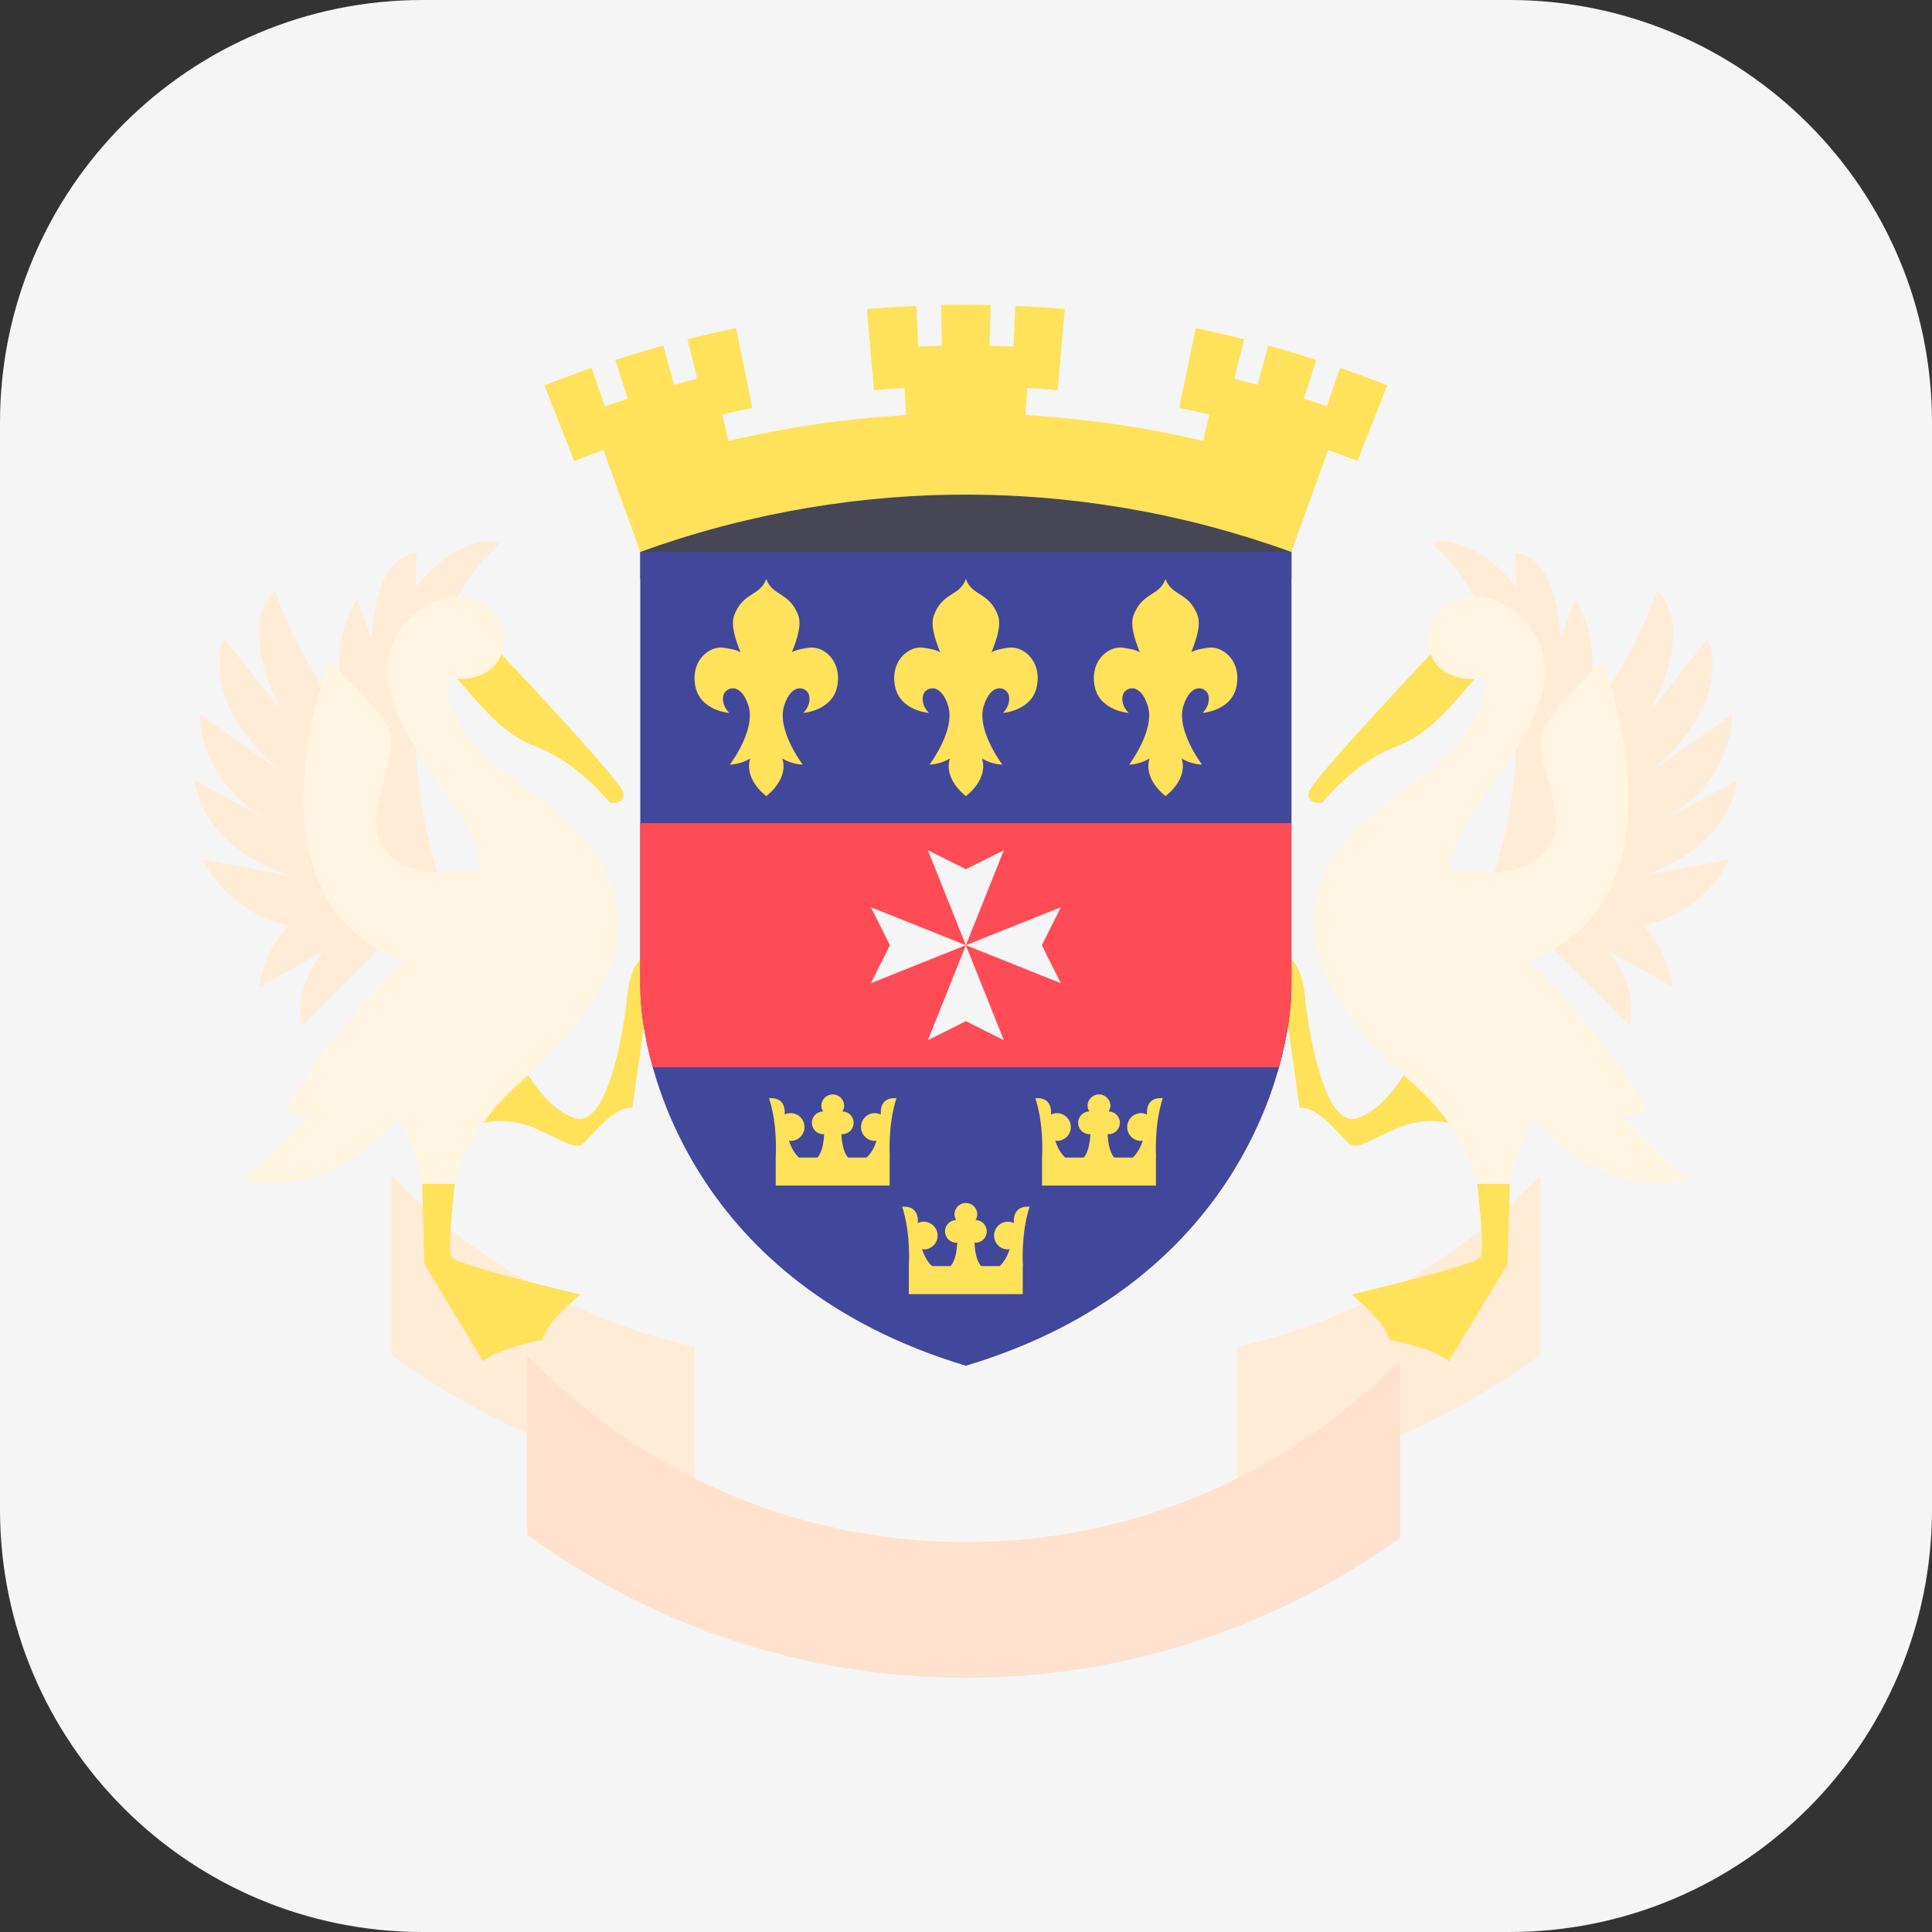 <!-- Generated by IcoMoon.io -->
<svg version="1.1" xmlns="http://www.w3.org/2000/svg" width="32" height="32" viewBox="0 0 32 32">
<rect x="0" y="0" width="32" height="32" fill="#333333" stroke="none"/>
<title>st-barts</title>
<path fill="#f5f5f5" d="M25 0h-18c-3.866 0-7 3.134-7 7v18c0 3.866 3.134 7 7 7h18c3.866 0 7-3.134 7-7v-18c0-3.866-3.134-7-7-7z"></path>
<path fill="#ffecd7" d="M11.504 22.31c-1.944-0.444-3.677-1.448-5.018-2.834v2.967c1.463 1.067 3.17 1.815 5.018 2.157v-2.289z"></path>
<path fill="#ffecd7" d="M20.492 22.31c1.944-0.444 3.677-1.448 5.018-2.834v2.967c-1.463 1.067-3.171 1.815-5.018 2.157v-2.289z"></path>
<path fill="#ffe15a" d="M10.642 15.88c-0.094 0.019-0.225 0.262-0.262 0.674s-0.3 2.153-0.861 1.966-0.936-1.011-0.936-1.011l-0.786 1.142c0 0 0.524-0.206 1.067 0.037s0.674 0.375 0.824 0.225 0.506-0.599 0.786-0.562l0.318-2.266-0.15-0.206z"></path>
<path fill="#ffe15a" d="M7.534 19.607c0 0-0.131 1.086-0.056 1.217s2.135 0.618 2.135 0.618-0.599 0.487-0.618 0.749c0 0-0.73 0.131-0.992 0.356l-0.974-1.61-0.037-1.329h0.543c0 0 0 0 0 0z"></path>
<path fill="#ffecd7" d="M6.883 9.729l0.014-0.562c0 0-0.66-0.070-0.744 1.418l-0.239-0.66c0 0-0.492 0.66-0.197 1.727l-0.126 0.098c0 0-0.646-0.857-1.039-1.966 0 0-0.66 0.52 0.112 1.994l-0.955-1.208c0 0-0.478 1.011 0.955 2.219l-1.348-0.955c0 0-0.084 1.095 1.222 1.798l-1.306-0.702c0 0 0.042 1.053 1.559 1.573l-1.433-0.267c0 0 0.363 0.861 1.422 1.094-0.222 0.248-0.428 0.582-0.481 1.013l1.067-0.59c0 0-0.506 0.52-0.365 1.236l1.643-1.643-0.225-0.1c1.243-0.233 0.983-0.321 0.983-0.321s-0.918-2.359-0.3-3.989c0.618-1.629 1.161-1.854 1.161-1.929s-0.665-0.164-1.381 0.721z"></path>
<path fill="#ffe15a" d="M8.152 10.675c0 0 2.135 2.247 2.172 2.453s-0.225 0.168-0.225 0.168-0.524-0.674-1.236-0.936c-0.712-0.262-1.18-1.086-1.461-1.273s0.749-0.412 0.749-0.412z"></path>
<path fill="#fff5e1" d="M7.44 11.218c0.281 0.094 0.918-0.037 0.899-0.618s-0.599-0.805-1.030-0.674-1.236 0.73-0.73 1.891 1.255 1.592 1.404 2.584c0 0-0.674 0.103-1.030 0.019-0.306-0.072-0.824-0.318-0.712-0.992s0.375-1.067 0.15-1.442c-0.225-0.374-0.936-1.030-0.936-1.030s-1.535 3.932 1.236 4.962c0 0-1.311 1.255-1.966 2.472l0.393 0.112c0 0-0.693 0.749-1.086 1.030 0 0 1.292 0.449 2.565-1.011 0 0 0.318 0.524 0.393 1.086h0.543c0 0 0.187-0.899 1.049-1.648s1.736-1.817 1.648-2.79c-0.103-1.142-0.963-1.656-1.858-2.364-1.208-0.955-0.932-1.587-0.932-1.587z"></path>
<path fill="#ffe15a" d="M21.358 15.88c0.094 0.019 0.225 0.262 0.262 0.674s0.3 2.153 0.861 1.966 0.936-1.011 0.936-1.011l0.786 1.142c0 0-0.524-0.206-1.067 0.037s-0.674 0.375-0.824 0.225-0.506-0.599-0.786-0.562l-0.318-2.266 0.15-0.206z"></path>
<path fill="#ffe15a" d="M24.466 19.607c0 0 0.131 1.086 0.056 1.217s-2.135 0.618-2.135 0.618 0.599 0.487 0.618 0.749c0 0 0.73 0.131 0.992 0.356l0.974-1.61 0.037-1.329-0.543 0z"></path>
<path fill="#ffecd7" d="M25.117 9.729l-0.014-0.562c0 0 0.66-0.070 0.744 1.418l0.239-0.66c0 0 0.492 0.66 0.197 1.727l0.126 0.098c0 0 0.646-0.857 1.039-1.966 0 0 0.66 0.52-0.112 1.994l0.955-1.208c0 0 0.477 1.011-0.955 2.219l1.348-0.955c0 0 0.084 1.095-1.222 1.798l1.306-0.702c0 0-0.042 1.053-1.559 1.573l1.433-0.267c0 0-0.363 0.861-1.422 1.094 0.222 0.248 0.428 0.582 0.481 1.013l-1.067-0.59c0 0 0.506 0.52 0.365 1.236l-1.643-1.643 0.225-0.1c-1.243-0.233-0.983-0.321-0.983-0.321s0.918-2.359 0.3-3.989c-0.618-1.629-1.161-1.854-1.161-1.929s0.665-0.164 1.381 0.721z"></path>
<path fill="#ffe15a" d="M23.848 10.675c0 0-2.135 2.247-2.172 2.453s0.225 0.168 0.225 0.168 0.524-0.674 1.236-0.936c0.712-0.262 1.18-1.086 1.461-1.273s-0.749-0.412-0.749-0.412z"></path>
<path fill="#fff5e1" d="M24.56 11.218c-0.281 0.094-0.918-0.037-0.899-0.618s0.599-0.805 1.030-0.674 1.236 0.73 0.73 1.891-1.255 1.592-1.404 2.584c0 0 0.674 0.103 1.030 0.019 0.306-0.072 0.824-0.318 0.712-0.992s-0.375-1.067-0.15-1.442 0.936-1.030 0.936-1.030 1.535 3.932-1.236 4.962c0 0 1.311 1.255 1.966 2.472l-0.393 0.112c0 0 0.693 0.749 1.086 1.030 0 0-1.292 0.449-2.565-1.011 0 0-0.318 0.524-0.393 1.086h-0.543c0 0-0.187-0.899-1.049-1.648s-1.736-1.817-1.648-2.79c0.103-1.142 0.963-1.656 1.858-2.364 1.208-0.955 0.932-1.587 0.932-1.587z"></path>
<path fill="#464655" d="M10.605 7.416h10.786v2.172h-10.786v-2.172z"></path>
<path fill="#41479b" d="M15.998 9.139h-5.393c0 0 0 5.842 0 7.19s0.899 4.943 5.393 6.292c4.494-1.348 5.393-4.943 5.393-6.292s0-7.191 0-7.191h-5.393z"></path>
<path fill="#ff4b55" d="M10.605 16.33c0 0.334 0.056 0.807 0.207 1.348h10.371c0.151-0.542 0.207-1.014 0.207-1.348v-2.696h-10.786v2.696z"></path>
<path fill="#f5f5f5" d="M15.998 15.656l-0.629 1.573 0.629-0.315 0.629 0.315z"></path>
<path fill="#f5f5f5" d="M15.998 15.656l0.629-1.573-0.629 0.315-0.629-0.315z"></path>
<path fill="#f5f5f5" d="M15.998 15.656l-1.573-0.629 0.315 0.629-0.315 0.629z"></path>
<path fill="#f5f5f5" d="M15.998 15.656l1.573 0.629-0.315-0.629 0.315-0.629z"></path>
<path fill="#ffe15a" d="M16.704 10.728c-0.105 0.017-0.197 0.030-0.28 0.074 0.095-0.237 0.161-0.458 0.103-0.614-0.144-0.38-0.42-0.312-0.526-0.589v-0.011c-0.001 0.002-0.002 0.003-0.003 0.005-0.001-0.002-0.002-0.003-0.003-0.005v0.011c-0.106 0.277-0.382 0.209-0.526 0.589-0.059 0.155 0.008 0.377 0.103 0.614-0.083-0.044-0.176-0.057-0.281-0.074-0.214-0.034-0.54 0.188-0.471 0.617s0.566 0.463 0.566 0.463c-0.069-0.069-0.129-0.18-0.094-0.3s0.283-0.223 0.411 0.18c0.129 0.403-0.308 0.977-0.308 0.977 0.15-0.008 0.259-0.055 0.338-0.102-0.104 0.338 0.236 0.6 0.263 0.62v0.004l0.003-0.002c0 0 0.003 0.002 0.003 0.002v-0.004c0.028-0.021 0.367-0.282 0.263-0.62 0.079 0.047 0.188 0.094 0.338 0.102 0 0-0.437-0.574-0.308-0.977s0.377-0.3 0.411-0.18-0.026 0.231-0.094 0.3c0 0 0.497-0.034 0.566-0.463s-0.257-0.651-0.471-0.617z"></path>
<path fill="#ffe15a" d="M20.011 10.728c-0.105 0.017-0.197 0.030-0.28 0.074 0.095-0.237 0.161-0.458 0.103-0.614-0.144-0.38-0.42-0.312-0.526-0.589v-0.011c-0.001 0.002-0.002 0.003-0.003 0.005-0.001-0.002-0.002-0.003-0.003-0.005v0.011c-0.106 0.277-0.382 0.209-0.526 0.589-0.059 0.155 0.008 0.377 0.103 0.614-0.083-0.044-0.176-0.057-0.281-0.074-0.214-0.034-0.54 0.188-0.471 0.617s0.566 0.463 0.566 0.463c-0.069-0.069-0.128-0.18-0.094-0.3s0.283-0.223 0.411 0.18-0.308 0.977-0.308 0.977c0.15-0.008 0.259-0.055 0.338-0.102-0.104 0.338 0.236 0.6 0.263 0.62v0.004l0.003-0.002c0 0 0.003 0.002 0.003 0.002v-0.004c0.028-0.021 0.367-0.282 0.263-0.62 0.079 0.047 0.188 0.094 0.338 0.102 0 0-0.437-0.574-0.308-0.977s0.377-0.3 0.411-0.18c0.034 0.12-0.026 0.231-0.094 0.3 0 0 0.497-0.034 0.566-0.463s-0.257-0.651-0.471-0.617z"></path>
<path fill="#ffe15a" d="M13.397 10.728c-0.105 0.017-0.197 0.030-0.28 0.074 0.095-0.237 0.161-0.458 0.103-0.614-0.144-0.38-0.42-0.312-0.526-0.589v-0.011c-0.001 0.002-0.002 0.003-0.003 0.005-0.001-0.002-0.002-0.003-0.003-0.005v0.011c-0.106 0.277-0.382 0.209-0.526 0.589-0.059 0.155 0.008 0.377 0.103 0.614-0.083-0.044-0.176-0.057-0.281-0.074-0.214-0.034-0.54 0.188-0.471 0.617s0.566 0.463 0.566 0.463c-0.069-0.069-0.129-0.18-0.094-0.3s0.283-0.223 0.411 0.18c0.129 0.403-0.308 0.977-0.308 0.977 0.15-0.008 0.259-0.055 0.338-0.102-0.104 0.338 0.236 0.6 0.263 0.62v0.004l0.003-0.002c0 0 0.003 0.002 0.003 0.002v-0.004c0.028-0.021 0.367-0.282 0.263-0.62 0.079 0.047 0.188 0.094 0.338 0.102 0 0-0.437-0.574-0.308-0.977s0.377-0.3 0.411-0.18-0.026 0.231-0.094 0.3c0 0 0.497-0.034 0.566-0.463s-0.257-0.651-0.471-0.617z"></path>
<path fill="#ffe15a" d="M17.052 19.988c0 0-0.24-0.038-0.259 0.204 0 0 0 0.028-0.001 0.066-0.030-0.014-0.062-0.023-0.097-0.023-0.127 0-0.23 0.103-0.23 0.23s0.103 0.23 0.23 0.23c0.010 0 0.019-0.005 0.028-0.006-0.034 0.11-0.089 0.209-0.165 0.282h-0.307c-0.081-0.089-0.105-0.264-0.11-0.391 0.005 0 0.009 0.004 0.014 0.004 0.104 0 0.189-0.084 0.189-0.189 0-0.103-0.083-0.186-0.185-0.188 0.016-0.028 0.028-0.059 0.028-0.093 0-0.104-0.084-0.189-0.189-0.189s-0.189 0.084-0.189 0.189c0 0.035 0.012 0.065 0.028 0.093-0.102 0.002-0.185 0.085-0.185 0.188 0 0.104 0.085 0.189 0.189 0.189 0.005 0 0.009-0.003 0.014-0.004-0.005 0.127-0.030 0.302-0.111 0.391h-0.307c-0.076-0.072-0.131-0.172-0.165-0.282 0.010 0.001 0.018 0.006 0.028 0.006 0.127 0 0.23-0.103 0.23-0.23s-0.103-0.23-0.23-0.23c-0.035 0-0.067 0.009-0.097 0.023-0.001-0.038-0.001-0.066-0.001-0.066-0.019-0.242-0.259-0.204-0.259-0.204 0.149 0.456 0.11 0.983 0.11 0.983v0.464h1.887v-0.463l0.003-0.001c-0 0-0.039-0.527 0.11-0.983z"></path>
<path fill="#ffe15a" d="M14.848 18.19c0 0-0.24-0.038-0.259 0.204 0 0 0 0.028-0.001 0.066-0.030-0.014-0.062-0.023-0.097-0.023-0.127 0-0.23 0.103-0.23 0.23s0.103 0.23 0.23 0.23c0.010 0 0.019-0.005 0.028-0.006-0.034 0.11-0.089 0.209-0.165 0.282h-0.307c-0.081-0.089-0.105-0.264-0.111-0.391 0.005 0 0.009 0.004 0.014 0.004 0.104 0 0.189-0.084 0.189-0.189 0-0.103-0.083-0.186-0.185-0.188 0.016-0.028 0.028-0.059 0.028-0.093 0-0.104-0.084-0.189-0.189-0.189s-0.189 0.084-0.189 0.189c0 0.035 0.012 0.065 0.028 0.093-0.102 0.002-0.185 0.085-0.185 0.188 0 0.104 0.085 0.189 0.189 0.189 0.005 0 0.009-0.003 0.014-0.004-0.005 0.127-0.030 0.302-0.111 0.391h-0.307c-0.076-0.072-0.131-0.172-0.165-0.282 0.010 0.001 0.018 0.006 0.028 0.006 0.127 0 0.23-0.103 0.23-0.23s-0.103-0.23-0.23-0.23c-0.035 0-0.067 0.009-0.097 0.023-0.001-0.038-0.001-0.066-0.001-0.066-0.019-0.242-0.259-0.204-0.259-0.204 0.149 0.456 0.11 0.983 0.11 0.983v0.464h1.887v-0.463l0.003-0.001c-0 0-0.039-0.527 0.11-0.983z"></path>
<path fill="#ffe15a" d="M19.257 18.19c0 0-0.24-0.038-0.259 0.204 0 0 0 0.028-0.001 0.066-0.030-0.014-0.062-0.023-0.097-0.023-0.127 0-0.23 0.103-0.23 0.23s0.103 0.23 0.23 0.23c0.010 0 0.019-0.005 0.028-0.006-0.034 0.11-0.089 0.209-0.165 0.282h-0.307c-0.081-0.089-0.105-0.264-0.11-0.391 0.005 0 0.009 0.004 0.014 0.004 0.104 0 0.189-0.084 0.189-0.189 0-0.103-0.083-0.186-0.185-0.188 0.016-0.028 0.028-0.059 0.028-0.093 0-0.104-0.084-0.189-0.189-0.189s-0.189 0.084-0.189 0.189c0 0.035 0.012 0.065 0.028 0.093-0.102 0.002-0.185 0.085-0.185 0.188 0 0.104 0.084 0.189 0.189 0.189 0.005 0 0.009-0.003 0.014-0.004-0.005 0.127-0.030 0.302-0.11 0.391h-0.307c-0.076-0.072-0.131-0.172-0.165-0.282 0.010 0.001 0.018 0.006 0.028 0.006 0.127 0 0.23-0.103 0.23-0.23s-0.103-0.23-0.23-0.23c-0.035 0-0.067 0.009-0.097 0.023-0.001-0.038-0.001-0.066-0.001-0.066-0.019-0.242-0.259-0.204-0.259-0.204 0.149 0.456 0.11 0.983 0.11 0.983v0.464h1.887v-0.463l0.003-0.001c-0 0-0.039-0.527 0.11-0.983z"></path>
<path fill="#ffe15a" d="M22.977 6.383c-0.259-0.103-0.519-0.199-0.781-0.29-0.073 0.212-0.146 0.425-0.22 0.637-0.126-0.044-0.253-0.086-0.38-0.127 0.069-0.214 0.137-0.428 0.206-0.642-0.263-0.085-0.528-0.164-0.794-0.237-0.059 0.217-0.118 0.433-0.178 0.65-0.128-0.035-0.257-0.069-0.386-0.101 0.055-0.218 0.109-0.436 0.163-0.654-0.267-0.067-0.535-0.128-0.804-0.184-0.090 0.44-0.18 0.88-0.27 1.321 0.167 0.034 0.333 0.071 0.499 0.11-0.034 0.146-0.068 0.292-0.103 0.438-0.97-0.229-1.955-0.372-2.943-0.429 0.009-0.15 0.017-0.299 0.026-0.449 0.169 0.010 0.338 0.022 0.507 0.037 0.039-0.448 0.077-0.895 0.116-1.343-0.273-0.024-0.546-0.042-0.819-0.053-0.010 0.224-0.019 0.449-0.029 0.673-0.132-0.006-0.264-0.010-0.395-0.013 0.005-0.225 0.010-0.449 0.015-0.674-0.273-0.006-0.547-0.006-0.82 0 0.005 0.225 0.010 0.449 0.015 0.674-0.132 0.003-0.264 0.007-0.395 0.013-0.010-0.224-0.019-0.449-0.029-0.673-0.273 0.012-0.546 0.030-0.819 0.053 0.039 0.448 0.077 0.895 0.116 1.343 0.169-0.015 0.338-0.027 0.507-0.037 0.009 0.15 0.017 0.299 0.026 0.449-0.989 0.057-1.974 0.2-2.943 0.429-0.034-0.146-0.068-0.292-0.103-0.438 0.166-0.039 0.332-0.076 0.499-0.11-0.090-0.44-0.18-0.881-0.27-1.321-0.269 0.055-0.537 0.117-0.804 0.184 0.055 0.218 0.109 0.436 0.163 0.654-0.129 0.032-0.257 0.066-0.386 0.101-0.059-0.217-0.118-0.433-0.178-0.65-0.266 0.073-0.531 0.152-0.794 0.237 0.069 0.214 0.137 0.428 0.206 0.642-0.127 0.041-0.254 0.083-0.38 0.127-0.073-0.212-0.146-0.425-0.22-0.637-0.262 0.091-0.522 0.188-0.781 0.29 0.165 0.418 0.33 0.836 0.495 1.253 0.16-0.064 0.321-0.125 0.483-0.184 0.204 0.563 0.407 1.127 0.611 1.69 0.435-0.158 0.876-0.297 1.32-0.415 0.148-0.040 0.297-0.077 0.446-0.112 0.894-0.211 1.802-0.343 2.713-0.396 0.607-0.035 1.216-0.035 1.824 0 0.911 0.053 1.819 0.185 2.713 0.396 0.149 0.035 0.298 0.072 0.446 0.112 0.445 0.119 0.885 0.257 1.32 0.415 0.204-0.563 0.407-1.127 0.611-1.69 0.162 0.059 0.323 0.12 0.483 0.184 0.165-0.418 0.33-0.836 0.495-1.253z"></path>
<path fill="#ffe1cd" d="M15.998 27.79c2.681 0 5.163-0.861 7.191-2.317v-2.941c-1.834 1.857-4.38 3.011-7.191 3.011-2.85 0-5.426-1.187-7.265-3.090v2.967c2.041 1.489 4.552 2.37 7.265 2.37z"></path>
</svg>
